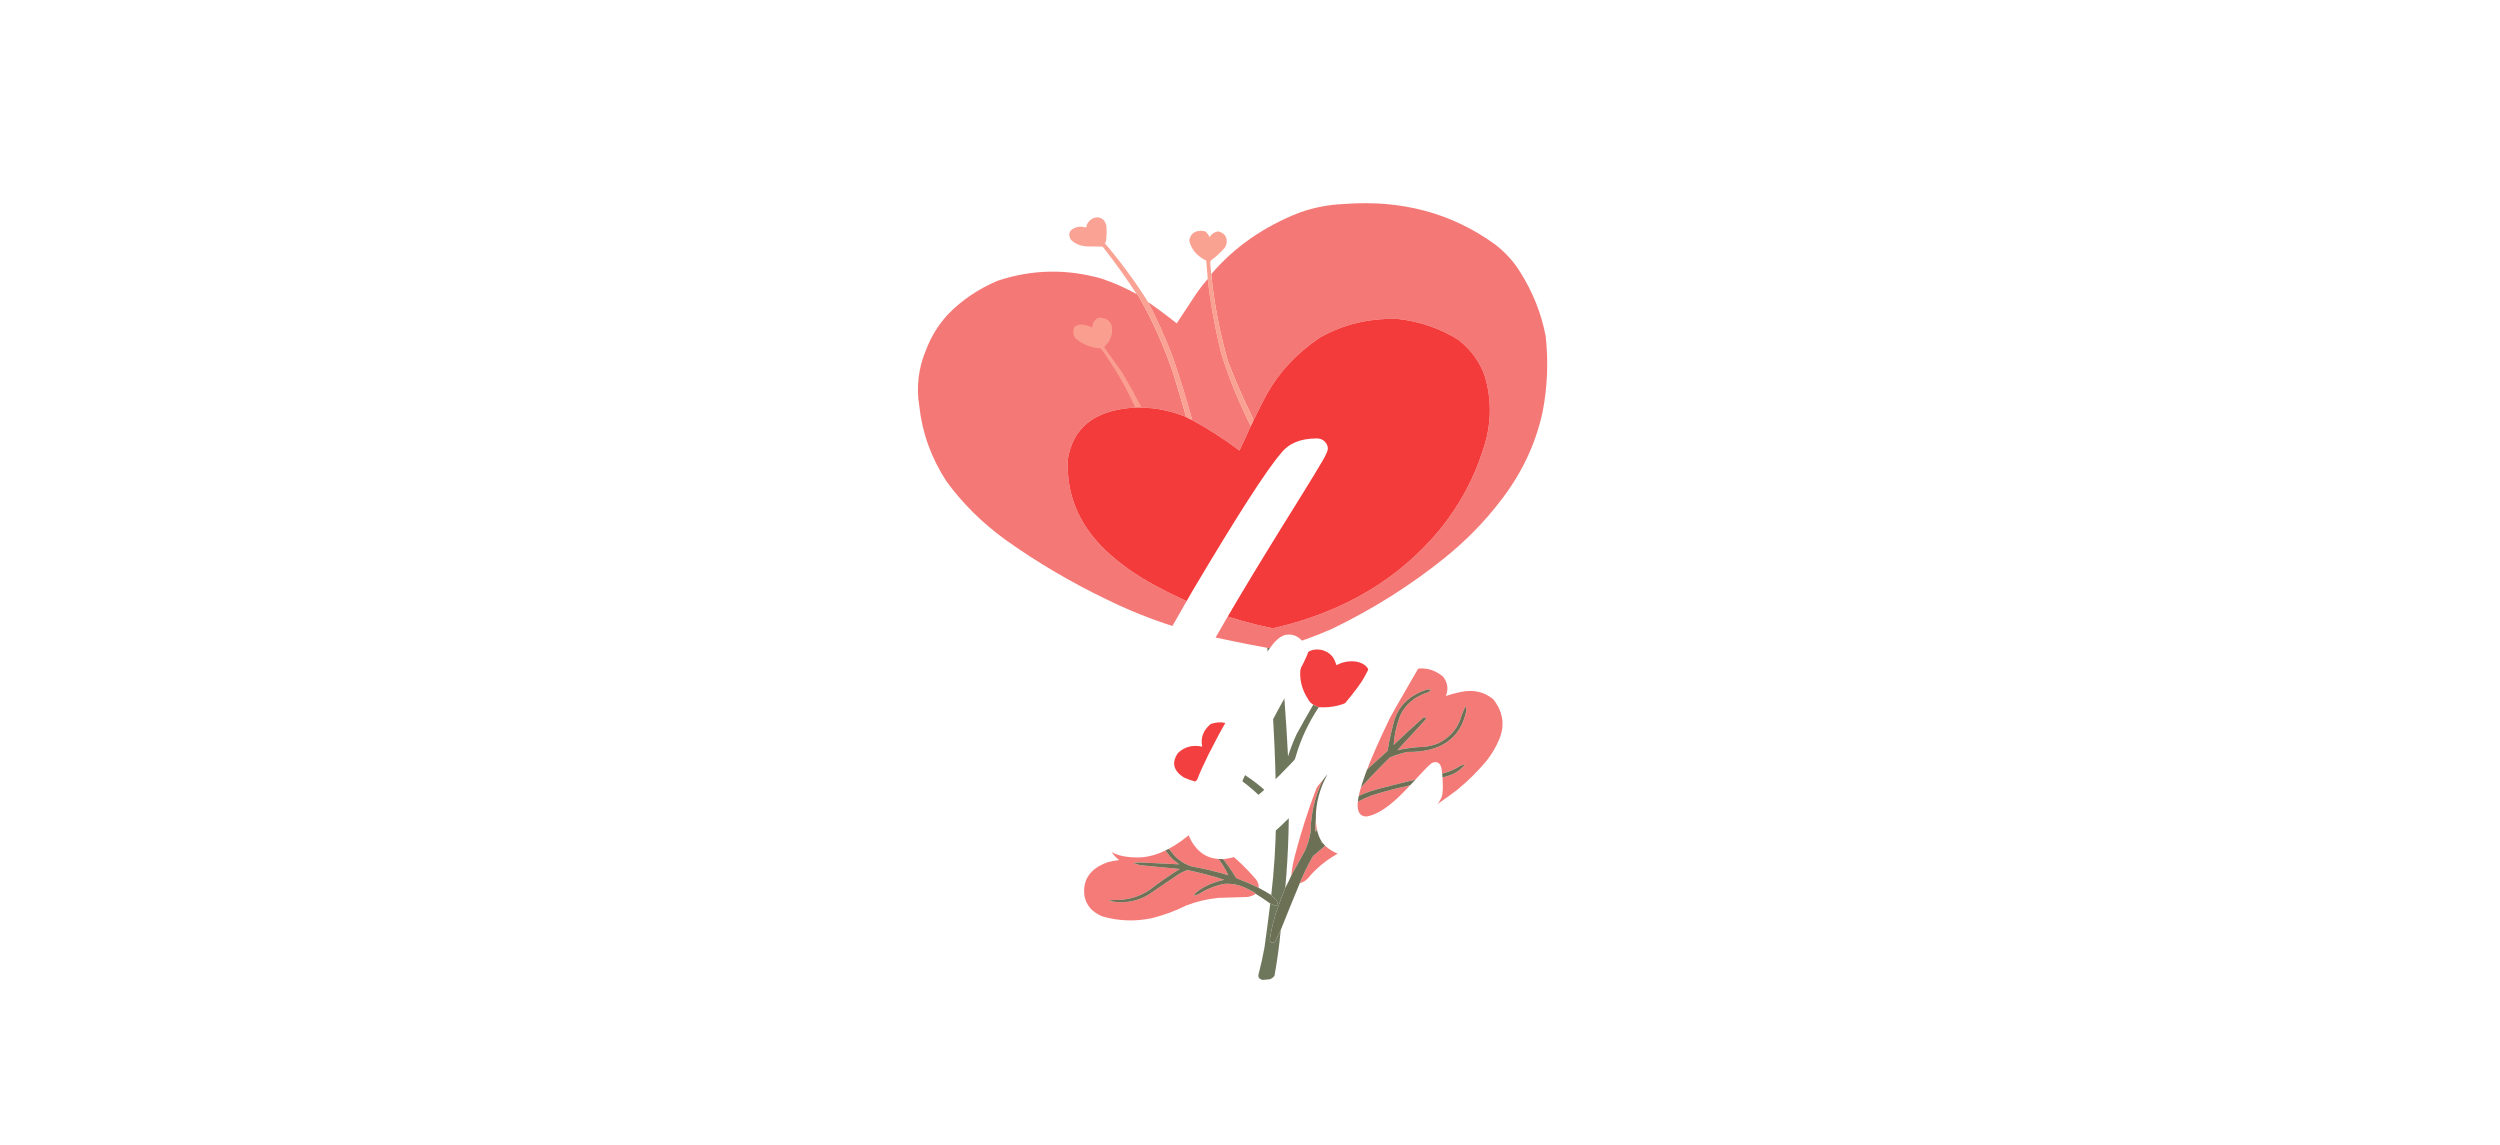 <svg width="286" height="131" viewBox="0 0 286 131" fill="none" xmlns="http://www.w3.org/2000/svg">
<path opacity="0.996" fill-rule="evenodd" clip-rule="evenodd" d="M146.405 74.112C146.215 74.16 146.025 74.209 145.833 74.258C145.548 74.201 145.262 74.153 144.975 74.112C142.402 73.645 139.845 73.119 137.305 72.535C133.578 71.57 130.029 70.26 126.659 68.605C122.537 66.624 118.664 64.343 115.04 61.764C112.358 59.815 110.097 57.575 108.258 55.044C106.525 52.367 105.495 49.505 105.167 46.456C104.802 44.232 105.069 42.065 105.969 39.955C106.52 38.502 107.341 37.175 108.43 35.977C110.011 34.349 111.909 33.063 114.125 32.119C118.057 30.813 122.026 30.732 126.03 31.877C127.442 32.354 128.778 32.944 130.036 33.648C130.115 33.7 130.182 33.764 130.236 33.842C131.912 36.779 133.266 39.819 134.3 42.963C134.786 44.545 135.253 46.13 135.702 47.718C133.666 46.851 131.51 46.503 129.235 46.675C125.087 47.069 122.731 49.018 122.166 52.521C121.959 56.524 123.409 60.017 126.516 63.001C128.173 64.536 130.033 65.854 132.097 66.956C136.264 69.247 140.766 70.888 145.604 71.88C153.657 70.056 160.058 66.256 164.807 60.478C167.03 57.695 168.652 54.67 169.672 51.405C170.608 48.673 170.684 45.923 169.901 43.157C169.359 41.501 168.357 40.086 166.896 38.912C164.822 37.597 162.495 36.788 159.913 36.486C156.658 36.383 153.681 37.095 150.984 38.621C148.353 40.398 146.321 42.573 144.889 45.147C144.364 46.148 143.859 47.151 143.372 48.155C143.377 48.02 143.348 47.891 143.286 47.767C142.25 45.665 141.315 43.53 140.482 41.362C139.539 38.072 138.9 34.741 138.564 31.367C141.207 28.262 144.584 25.909 148.695 24.308C150.323 23.731 152.021 23.407 153.789 23.337C160.317 22.832 166.06 24.368 171.017 27.947C172.175 28.837 173.12 29.864 173.85 31.028C175.333 33.36 176.325 35.834 176.826 38.451C177.146 41.341 177.032 44.219 176.483 47.087C175.68 50.828 174.039 54.272 171.56 57.422C169.774 59.747 167.684 61.873 165.293 63.802C161.369 66.968 157.057 69.685 152.358 71.953C150.433 72.793 148.448 73.513 146.405 74.112Z" fill="#F47976"/>
<path opacity="0.952" fill-rule="evenodd" clip-rule="evenodd" d="M131.353 34.569C132.369 36.536 133.275 38.542 134.071 40.586C134.937 43.071 135.71 45.561 136.389 48.058C136.139 47.968 135.911 47.855 135.702 47.718C135.253 46.13 134.786 44.545 134.3 42.963C133.266 39.819 131.912 36.779 130.236 33.842C130.182 33.764 130.115 33.7 130.036 33.648C128.826 31.791 127.529 29.979 126.144 28.213C125.537 28.212 124.926 28.204 124.313 28.189C123.592 28.139 122.991 27.888 122.51 27.437C122.104 26.697 122.362 26.203 123.282 25.957C123.615 25.911 123.94 25.936 124.255 26.03C124.328 25.541 124.614 25.177 125.114 24.939C125.581 24.79 125.972 24.879 126.287 25.205C126.439 25.415 126.535 25.641 126.573 25.885C126.621 26.469 126.602 27.051 126.516 27.631C126.49 27.701 126.442 27.757 126.373 27.801C128.213 29.957 129.872 32.213 131.353 34.569Z" fill="#FA9F8F"/>
<path opacity="0.966" fill-rule="evenodd" clip-rule="evenodd" d="M138.564 31.367C138.9 34.741 139.539 38.072 140.482 41.362C141.315 43.53 142.25 45.665 143.286 47.767C143.348 47.891 143.377 48.02 143.372 48.155C143.298 48.36 143.202 48.554 143.086 48.737C141.739 46.081 140.623 43.347 139.738 40.537C139.019 37.677 138.495 34.798 138.164 31.901C138.098 31.207 138.041 30.512 137.992 29.815C136.93 29.295 136.281 28.527 136.046 27.51C136.212 26.641 136.803 26.285 137.82 26.443C138.095 26.625 138.276 26.859 138.364 27.146C138.573 26.783 138.907 26.556 139.366 26.467C140.024 26.642 140.348 27.031 140.339 27.631C140.336 27.871 140.27 28.098 140.138 28.311C139.663 28.867 139.12 29.368 138.507 29.815C138.488 29.879 138.469 29.944 138.45 30.009C138.492 30.462 138.53 30.914 138.564 31.367Z" fill="#FA9F8F"/>
<path opacity="0.996" fill-rule="evenodd" clip-rule="evenodd" d="M138.164 31.901C138.495 34.798 139.019 37.677 139.738 40.537C140.623 43.347 141.739 46.081 143.086 48.737C142.673 49.679 142.244 50.617 141.798 51.551C140.098 50.263 138.295 49.098 136.389 48.058C135.71 45.561 134.937 43.071 134.071 40.586C133.275 38.542 132.369 36.536 131.353 34.569C132.472 35.34 133.559 36.148 134.615 36.995C135.349 35.88 136.084 34.764 136.819 33.648C137.237 33.044 137.685 32.462 138.164 31.901Z" fill="#F57A77"/>
<path fill-rule="evenodd" clip-rule="evenodd" d="M125.629 36.365C126.359 36.306 126.865 36.565 127.146 37.141C127.333 37.88 127.2 38.575 126.745 39.227C126.579 39.384 126.436 39.554 126.316 39.737C127 40.678 127.677 41.624 128.348 42.575C129.129 43.884 129.864 45.21 130.551 46.553C130.325 46.602 130.097 46.618 129.864 46.602C128.801 44.249 127.494 42.002 125.944 39.858C124.799 39.785 123.826 39.397 123.025 38.694C122.744 38.286 122.706 37.866 122.91 37.432C123.215 37.157 123.587 37.068 124.026 37.165C124.358 37.218 124.663 37.324 124.942 37.481C124.949 36.999 125.178 36.627 125.629 36.365Z" fill="#FA9F8F"/>
<path fill-rule="evenodd" clip-rule="evenodd" d="M135.702 47.718C135.911 47.855 136.139 47.968 136.389 48.058C138.295 49.098 140.098 50.263 141.798 51.551C142.244 50.617 142.673 49.679 143.086 48.737C143.202 48.554 143.298 48.36 143.372 48.155C143.859 47.151 144.364 46.148 144.889 45.147C146.321 42.573 148.353 40.398 150.984 38.621C153.681 37.095 156.657 36.383 159.913 36.486C162.495 36.788 164.822 37.597 166.896 38.912C168.357 40.086 169.359 41.501 169.901 43.157C170.684 45.923 170.608 48.673 169.672 51.405C168.652 54.67 167.03 57.695 164.807 60.478C160.058 66.256 153.657 70.056 145.604 71.88C140.766 70.888 136.264 69.247 132.097 66.956C130.033 65.854 128.173 64.536 126.516 63.001C123.409 60.017 121.959 56.524 122.166 52.521C122.731 49.018 125.087 47.069 129.235 46.675C131.51 46.503 133.666 46.851 135.702 47.718Z" fill="#F33B3B"/>
<path opacity="0.952" fill-rule="evenodd" clip-rule="evenodd" d="M144.975 74.112C145.262 74.153 145.548 74.201 145.833 74.258C146.025 74.209 146.215 74.16 146.405 74.112C146.83 78.246 147.145 82.386 147.35 86.533C147.617 85.675 147.941 84.835 148.323 84.01C148.948 82.869 149.587 81.737 150.24 80.614C150.451 80.713 150.662 80.809 150.87 80.905C149.706 82.643 148.838 84.487 148.266 86.436C147.97 87.406 147.674 88.376 147.378 89.347C147.523 93.427 147.409 97.502 147.035 101.574C146.635 102.567 146.263 103.57 145.919 104.582C145.629 105.549 145.409 106.528 145.261 107.517C145.339 107.879 145.54 107.952 145.862 107.735C146.077 107.276 146.296 106.823 146.52 106.377C146.355 108.13 146.116 109.877 145.805 111.617C145.677 111.806 145.496 111.943 145.261 112.029C144.992 112.043 144.725 112.067 144.459 112.102C144.068 112.021 143.906 111.811 143.973 111.471C144.246 110.443 144.475 109.408 144.66 108.366C144.894 106.701 145.113 105.035 145.318 103.369C145.508 103.449 145.699 103.53 145.89 103.611C146.085 103.573 146.161 103.468 146.119 103.296C146.12 103.184 146.091 103.079 146.033 102.981C145.799 102.806 145.598 102.612 145.432 102.398C145.761 99.575 145.942 96.745 145.976 93.908C145.446 92.619 144.626 91.487 143.515 90.511C142.977 90.031 142.414 89.578 141.827 89.153C141.977 88.961 142.149 88.783 142.342 88.619C143.734 89.501 144.946 90.535 145.976 91.724C145.915 85.842 145.581 79.972 144.975 74.112Z" fill="#676F54"/>
<path opacity="0.98" fill-rule="evenodd" clip-rule="evenodd" d="M150.87 80.905C150.662 80.809 150.452 80.713 150.24 80.614C150.009 80.474 149.827 80.296 149.697 80.08C148.692 78.549 148.482 76.948 149.067 75.276C149.45 74.512 150.127 74.197 151.099 74.33C151.855 74.502 152.38 74.898 152.673 75.519C152.75 75.714 152.826 75.908 152.902 76.101C153.589 75.715 154.342 75.578 155.163 75.689C156.174 75.891 156.689 76.433 156.708 77.314C156.556 78.454 155.926 79.351 154.819 80.007C153.622 80.693 152.306 80.993 150.87 80.905Z" fill="#F23B3B"/>
<path opacity="0.99" fill-rule="evenodd" clip-rule="evenodd" d="M148.695 101.04C149.12 99.979 149.626 98.943 150.212 97.935C150.739 97.487 151.264 97.042 151.786 96.6C152.357 96.214 152.987 95.907 153.674 95.678C154.814 95.441 155.94 95.166 157.051 94.854C158.331 94.454 159.552 93.953 160.714 93.35C161.013 93.121 161.28 92.87 161.516 92.598C161.497 92.582 161.477 92.565 161.458 92.549C160.872 92.766 160.318 93.032 159.799 93.35C159.329 93.557 158.852 93.751 158.368 93.932C157.165 94.288 155.943 94.595 154.705 94.854C153.392 95.195 152.2 95.721 151.127 96.431C151.762 95.154 152.553 93.949 153.503 92.816C154.561 92.065 155.725 91.451 156.994 90.972C157.845 90.71 158.703 90.468 159.57 90.245C161.527 89.805 163.473 89.337 165.408 88.837C166.321 88.596 167.046 88.144 167.583 87.479C167.429 87.49 167.276 87.522 167.125 87.576C166.492 87.998 165.787 88.305 165.007 88.498C162.49 89.043 159.99 89.642 157.509 90.293C156.439 90.595 155.437 91.007 154.504 91.53C154.507 91.444 154.545 91.363 154.619 91.288C156.013 89.701 157.473 88.157 158.997 86.654C159.64 86.386 160.307 86.176 161.001 86.023C164.83 86.069 167.081 84.492 167.754 81.293C167.715 81.116 167.687 80.939 167.668 80.759C167.414 81.276 167.204 81.809 167.039 82.36C166.611 83.499 165.8 84.38 164.606 85.004C164.082 85.228 163.529 85.374 162.947 85.441C161.89 85.463 160.86 85.592 159.856 85.829C160.934 84.657 162.012 83.484 163.09 82.312C163.118 82.233 163.127 82.152 163.118 82.069C163.021 82.061 162.925 82.07 162.832 82.093C161.676 83.122 160.541 84.165 159.427 85.223C159.508 84.082 159.756 82.966 160.171 81.875C160.775 80.57 161.853 79.672 163.404 79.182C163.519 79.085 163.633 78.988 163.748 78.891C163.576 78.859 163.404 78.859 163.233 78.891C161.323 79.507 160.092 80.647 159.541 82.312C159.2 83.498 158.934 84.694 158.74 85.902C157.557 86.969 156.374 88.037 155.191 89.104C154.749 89.559 154.33 90.029 153.932 90.511C154.156 89.53 154.366 88.544 154.562 87.552C154.677 86.528 154.829 85.51 155.019 84.495C155.286 83.428 155.744 82.426 156.393 81.487C156.434 81.32 156.472 81.159 156.508 81.002C155.934 81.489 155.495 82.055 155.191 82.7C154.579 84.193 154.217 85.729 154.104 87.309C153.826 88.789 153.425 90.245 152.902 91.676C152.025 92.736 151.252 93.852 150.584 95.023C150.527 94.644 150.508 94.256 150.526 93.859C150.704 91.915 151.267 90.055 152.215 88.279C152.256 88.101 152.275 87.923 152.272 87.746C152.171 87.868 152.057 87.981 151.929 88.085C150.621 90.335 149.954 92.712 149.925 95.218C149.796 95.93 149.587 96.626 149.296 97.304C148.768 98.264 148.243 99.218 147.722 100.166C147.797 99.382 147.94 98.605 148.151 97.838C149.057 94.36 150.221 90.948 151.643 87.6C152.773 85.069 154.204 82.676 155.935 80.419C157.271 78.705 159.055 77.452 161.287 76.659C162.74 76.242 164.009 76.492 165.093 77.411C165.614 78.102 165.719 78.838 165.408 79.619C165.997 79.42 166.607 79.258 167.239 79.134C168.618 78.878 169.811 79.161 170.816 79.983C171.959 81.415 172.188 82.951 171.503 84.592C171.147 85.455 170.67 86.263 170.072 87.018C169.085 88.212 167.969 89.319 166.724 90.341C164.101 92.355 161.239 94.085 158.139 95.533C156.87 96.053 155.592 96.554 154.304 97.037C152.414 97.847 150.859 98.987 149.639 100.458C149.393 100.74 149.078 100.934 148.695 101.04Z" fill="#F47976"/>
<path opacity="0.995" fill-rule="evenodd" clip-rule="evenodd" d="M148.695 101.04C147.958 102.819 147.232 104.597 146.52 106.377C146.296 106.823 146.077 107.276 145.862 107.735C145.539 107.952 145.339 107.879 145.261 107.517C145.409 106.528 145.629 105.549 145.919 104.582C146.263 103.57 146.635 102.567 147.035 101.574C147.285 101.116 147.514 100.647 147.722 100.166C148.243 99.218 148.768 98.264 149.296 97.304C149.587 96.626 149.796 95.93 149.925 95.218C149.953 92.712 150.621 90.335 151.929 88.085C152.057 87.981 152.171 87.868 152.272 87.746C152.275 87.923 152.256 88.101 152.215 88.279C151.266 90.055 150.704 91.915 150.526 93.859C150.46 94.287 150.451 94.724 150.498 95.169C150.527 95.119 150.556 95.071 150.584 95.023C151.252 93.852 152.025 92.736 152.902 91.676C153.425 90.244 153.825 88.789 154.104 87.309C154.217 85.729 154.579 84.193 155.191 82.7C155.495 82.055 155.934 81.489 156.508 81.002C156.472 81.159 156.434 81.32 156.393 81.487C155.744 82.426 155.286 83.428 155.019 84.495C154.829 85.51 154.677 86.528 154.561 87.552C154.366 88.544 154.156 89.53 153.932 90.511C154.33 90.028 154.749 89.559 155.191 89.104C156.374 88.037 157.557 86.969 158.74 85.902C158.934 84.694 159.2 83.498 159.541 82.312C160.092 80.647 161.323 79.507 163.233 78.891C163.404 78.859 163.576 78.859 163.748 78.891C163.633 78.988 163.519 79.085 163.404 79.182C161.853 79.672 160.775 80.57 160.171 81.875C159.756 82.966 159.508 84.082 159.427 85.223C160.541 84.165 161.676 83.122 162.832 82.093C162.925 82.07 163.021 82.061 163.118 82.069C163.127 82.152 163.118 82.233 163.09 82.312C162.012 83.484 160.934 84.657 159.856 85.829C160.86 85.592 161.89 85.463 162.946 85.441C163.529 85.374 164.082 85.228 164.606 85.004C165.8 84.38 166.611 83.499 167.039 82.36C167.204 81.809 167.414 81.276 167.668 80.759C167.687 80.939 167.715 81.116 167.754 81.293C167.081 84.492 164.83 86.069 161 86.023C160.307 86.176 159.64 86.386 158.997 86.654C157.472 88.157 156.013 89.701 154.619 91.288C154.545 91.363 154.507 91.444 154.504 91.53C155.437 91.007 156.439 90.595 157.509 90.293C159.99 89.642 162.49 89.043 165.007 88.498C165.787 88.305 166.492 87.998 167.125 87.576C167.276 87.522 167.429 87.49 167.583 87.479C167.046 88.144 166.321 88.596 165.408 88.837C163.472 89.337 161.526 89.805 159.57 90.244C158.703 90.468 157.845 90.71 156.994 90.972C155.725 91.451 154.561 92.065 153.503 92.816C152.553 93.949 151.762 95.154 151.127 96.431C152.2 95.721 153.392 95.195 154.705 94.854C155.943 94.595 157.165 94.288 158.368 93.932C158.852 93.751 159.329 93.557 159.799 93.35C160.318 93.032 160.872 92.766 161.458 92.549C161.477 92.565 161.497 92.582 161.516 92.598C161.28 92.87 161.013 93.121 160.714 93.35C159.552 93.953 158.33 94.454 157.051 94.854C155.94 95.166 154.814 95.441 153.674 95.678C152.987 95.907 152.357 96.214 151.786 96.6C151.264 97.042 150.739 97.487 150.212 97.935C149.626 98.943 149.12 99.979 148.695 101.04Z" fill="#6C7156"/>
<path opacity="0.98" fill-rule="evenodd" clip-rule="evenodd" d="M142.342 88.619C142.149 88.783 141.977 88.961 141.827 89.153C140.982 89.54 140.076 89.702 139.108 89.638C137.793 89.7 136.563 89.465 135.416 88.934C134.227 88.161 134.008 87.231 134.758 86.145C135.51 85.425 136.435 85.183 137.534 85.417C137.325 84.405 137.649 83.54 138.507 82.821C139.695 82.423 140.677 82.658 141.455 83.525C142.333 84.918 142.714 86.406 142.599 87.988C142.541 88.209 142.456 88.419 142.342 88.619Z" fill="#F23B3B"/>
<path opacity="0.988" fill-rule="evenodd" clip-rule="evenodd" d="M144.002 101.574C143.17 101.164 142.311 100.792 141.426 100.458C140.878 99.544 140.258 98.671 139.566 97.838C139.152 97.339 138.627 96.975 137.992 96.746C138.504 97.299 139.01 97.858 139.509 98.42C139.905 98.962 140.239 99.528 140.51 100.118C139.15 99.704 137.758 99.373 136.332 99.123C135.544 98.858 134.886 98.446 134.357 97.886C133.748 97.12 133.09 96.384 132.383 95.678C131.805 95.219 131.127 94.92 130.351 94.781C130.322 94.789 130.294 94.797 130.265 94.805C130.655 95.108 131.094 95.35 131.581 95.533C131.863 95.73 132.14 95.932 132.411 96.139C132.922 96.762 133.418 97.393 133.9 98.032C134.195 98.347 134.529 98.63 134.901 98.881C133.425 98.799 131.946 98.726 130.465 98.662C130.186 98.663 129.909 98.687 129.635 98.735C129.899 98.826 130.166 98.906 130.437 98.978C131.943 99.126 133.45 99.272 134.958 99.414C133.745 100.168 132.581 100.977 131.467 101.84C130.226 102.656 128.814 103.029 127.232 102.956C127.101 102.996 126.967 103.029 126.831 103.053C128.457 103.408 129.964 103.182 131.353 102.374C132.497 101.598 133.642 100.821 134.787 100.045C135.111 99.836 135.464 99.666 135.846 99.536C137.276 99.835 138.678 100.207 140.052 100.652C138.864 100.892 137.815 101.353 136.904 102.034C136.745 102.188 136.63 102.341 136.561 102.495C136.726 102.425 136.898 102.368 137.076 102.326C137.962 101.74 138.954 101.336 140.052 101.113C140.765 101.069 141.452 101.166 142.113 101.404C142.523 101.586 142.923 101.78 143.315 101.986C143.46 102.053 143.575 102.142 143.658 102.253C143.375 102.444 143.05 102.565 142.685 102.617C141.579 102.649 140.472 102.681 139.366 102.714C138.091 102.847 136.87 103.138 135.702 103.587C134.458 104.213 133.142 104.699 131.753 105.043C129.86 105.437 127.991 105.372 126.144 104.849C124.946 104.366 124.249 103.565 124.055 102.447C123.839 100.624 124.727 99.354 126.716 98.638C127.146 98.521 127.585 98.44 128.033 98.395C126.674 97.318 126.493 96.113 127.489 94.781C128.223 94.11 129.129 93.714 130.208 93.592C131.569 93.44 132.885 93.585 134.157 94.029C136.037 94.647 137.754 95.488 139.308 96.552C140.951 97.766 142.411 99.117 143.687 100.603C143.917 100.898 144.022 101.221 144.002 101.574Z" fill="#F47976"/>
<path fill-rule="evenodd" clip-rule="evenodd" d="M150.526 93.859C150.508 94.256 150.527 94.644 150.584 95.023C150.556 95.071 150.527 95.119 150.498 95.169C150.451 94.724 150.46 94.287 150.526 93.859Z" fill="#C1776A"/>
<path opacity="0.991" fill-rule="evenodd" clip-rule="evenodd" d="M144.002 101.574C144.494 101.83 144.971 102.104 145.432 102.398C145.598 102.612 145.799 102.806 146.033 102.981C146.091 103.079 146.12 103.184 146.119 103.296C146.161 103.468 146.085 103.573 145.89 103.611C145.699 103.53 145.508 103.449 145.318 103.369C144.781 102.978 144.228 102.606 143.658 102.253C143.575 102.142 143.46 102.053 143.315 101.986C142.923 101.78 142.523 101.586 142.113 101.404C141.451 101.166 140.765 101.069 140.052 101.113C138.954 101.336 137.962 101.74 137.076 102.326C136.898 102.368 136.726 102.425 136.561 102.495C136.63 102.341 136.745 102.188 136.904 102.034C137.815 101.353 138.864 100.892 140.052 100.652C138.678 100.207 137.276 99.835 135.846 99.536C135.464 99.666 135.111 99.836 134.787 100.045C133.642 100.822 132.497 101.598 131.353 102.374C129.964 103.182 128.457 103.409 126.831 103.053C126.967 103.029 127.101 102.996 127.232 102.956C128.814 103.029 130.226 102.656 131.467 101.84C132.581 100.977 133.745 100.168 134.958 99.415C133.45 99.272 131.943 99.126 130.437 98.978C130.166 98.906 129.899 98.826 129.635 98.735C129.909 98.687 130.186 98.663 130.465 98.662C131.946 98.726 133.425 98.799 134.901 98.881C134.529 98.63 134.195 98.347 133.9 98.032C133.418 97.393 132.922 96.762 132.411 96.139C132.14 95.932 131.863 95.73 131.581 95.533C131.094 95.351 130.655 95.108 130.265 94.805C130.294 94.797 130.322 94.789 130.351 94.781C131.127 94.92 131.805 95.219 132.383 95.678C133.09 96.384 133.748 97.12 134.357 97.886C134.886 98.446 135.544 98.858 136.332 99.123C137.758 99.373 139.15 99.704 140.51 100.118C140.239 99.528 139.905 98.962 139.509 98.42C139.01 97.858 138.504 97.299 137.992 96.746C138.627 96.975 139.152 97.339 139.566 97.838C140.258 98.671 140.878 99.544 141.426 100.458C142.311 100.792 143.17 101.164 144.002 101.574Z" fill="#6D7156"/>
<g filter="url(#filter0_d_601_2215)">
<path d="M73.781 54.156C73.781 55.219 73.104 56.5 71.75 58C70.396 59.5 68.719 60.927 66.719 62.281C64.74 63.635 62.771 64.708 60.812 65.5C61.25 65.354 61.698 65.281 62.156 65.281C63.698 65.281 64.719 65.562 65.219 66.125C65.344 66.25 65.406 66.396 65.406 66.562C65.406 66.729 65.125 67.135 64.562 67.781C58.708 74.552 53.333 81.271 48.438 87.938C50.438 86.375 52.208 84.885 53.75 83.469C54.604 82.698 55.646 82.312 56.875 82.312C57.771 82.312 58.323 82.427 58.531 82.656C58.74 82.885 58.844 83.083 58.844 83.25C58.844 83.396 58.708 83.573 58.438 83.781C54.958 86.823 49.281 91.26 41.406 97.094C40.052 98.615 36.635 102.24 31.156 107.969C30.177 108.969 29.094 109.469 27.906 109.469C25.594 109.469 24.438 108.823 24.438 107.531C24.438 106.969 24.885 106.073 25.781 104.844C27.073 102.948 30.229 100.083 35.25 96.25C36.354 95.021 38.26 92.938 40.969 90C46.094 84.417 49.188 80.833 50.25 79.25C47.417 81.938 45.271 83.833 43.812 84.938C42.354 86.042 41 87 39.75 87.812C38.521 88.625 37.385 89.281 36.344 89.781C31.302 92.198 27.708 92.208 25.562 89.812C24.479 88.625 23.938 86.885 23.938 84.594C23.938 82.281 24.573 79.74 25.844 76.969C27.115 74.198 28.812 71.469 30.938 68.781C33.062 66.073 35.583 63.438 38.5 60.875C41.417 58.312 44.448 56.062 47.594 54.125C50.74 52.188 54.052 50.635 57.531 49.469C61.01 48.281 64.292 47.688 67.375 47.688C68.438 47.688 69.438 47.865 70.375 48.219C71.312 48.573 71.979 48.948 72.375 49.344C73.312 50.281 73.781 51.885 73.781 54.156ZM55.719 60.688L55.562 61.312C55.562 61.667 55.802 61.844 56.281 61.844C57.552 61.844 59.292 61.229 61.5 60C63.708 58.771 65.49 57.51 66.844 56.219C68.198 54.927 68.875 53.854 68.875 53C68.875 52.271 68.229 51.906 66.938 51.906C64.646 51.906 62.062 52.469 59.188 53.594C56.333 54.719 53.542 56.177 50.812 57.969C48.083 59.76 45.396 61.823 42.75 64.156C40.104 66.469 37.792 68.792 35.812 71.125C33.854 73.438 32.271 75.708 31.062 77.938C29.854 80.167 29.25 82.073 29.25 83.656C29.25 84.281 29.427 84.833 29.781 85.312C30.156 85.792 30.698 86.031 31.406 86.031C33.594 86.031 37.115 84.354 41.969 81C46.844 77.646 52.438 73.073 58.75 67.281C58.833 67.198 58.979 67.042 59.188 66.812C59.646 66.25 60.115 65.844 60.594 65.594C58.885 66.281 57.49 66.625 56.406 66.625C55.323 66.625 54.427 66.385 53.719 65.906C53.01 65.427 52.656 64.781 52.656 63.969C52.656 63.135 53.021 62.354 53.75 61.625C54.479 60.896 54.99 60.531 55.281 60.531C55.573 60.531 55.719 60.583 55.719 60.688ZM73.156 75.969C78.073 70.385 82.26 67.594 85.719 67.594C86.573 67.594 87.271 67.854 87.812 68.375C88.375 68.875 88.656 69.531 88.656 70.344C88.656 71.156 88.073 72.521 86.906 74.438C85.76 76.333 84.698 77.938 83.719 79.25C83.198 79.917 82.604 80.25 81.938 80.25C81.292 80.25 80.781 80.01 80.406 79.531C80.052 79.052 79.875 78.49 79.875 77.844C79.875 76.406 80.646 74.781 82.188 72.969L82.125 72.906C81.438 72.969 79.729 74.323 77 76.969C74.292 79.615 71.979 81.99 70.062 84.094C68.167 86.177 66.104 88.719 63.875 91.719C63.229 92.615 62.677 93.062 62.219 93.062C61.781 93.062 61.198 92.927 60.469 92.656C59.719 92.365 59.271 92.156 59.125 92.031C58.958 91.906 58.875 91.698 58.875 91.406C58.875 91.115 58.958 90.781 59.125 90.406C59.292 90.01 59.604 89.458 60.062 88.75C60.5 88.042 61.167 86.896 62.062 85.312C62.979 83.729 64.396 81.333 66.312 78.125C68.229 74.917 69.375 72.979 69.75 72.312C70.542 70.938 71.188 69.938 71.688 69.312C72.625 68.125 74.208 67.531 76.438 67.531C76.938 67.531 77.188 67.844 77.188 68.469C77.188 69.448 76.281 71.292 74.469 74L73.156 75.969ZM109.156 69.25C110.74 69.25 111.531 69.792 111.531 70.875C111.531 71.458 111.396 71.885 111.125 72.156C110.854 72.427 110.271 73.333 109.375 74.875C108.5 76.396 107.521 78.354 106.438 80.75C105.375 83.125 104.688 85.156 104.375 86.844C104.312 87.052 104.281 87.344 104.281 87.719C104.281 88.865 104.594 89.438 105.219 89.438C105.844 89.438 106.583 89.146 107.438 88.562C108.292 87.958 109.052 87.323 109.719 86.656C110.385 85.969 111.031 85.271 111.656 84.562C112.302 83.854 112.688 83.448 112.812 83.344C112.938 83.24 113.125 83.188 113.375 83.188C113.771 83.188 114.01 83.49 114.094 84.094C114.177 84.698 114.219 85.323 114.219 85.969C114.219 86.615 114.156 87.062 114.031 87.312C113.427 88.5 112.094 89.927 110.031 91.594C107.99 93.26 106.125 94.094 104.438 94.094C102.771 94.094 101.542 93.583 100.75 92.562C99.958 91.542 99.562 90.417 99.562 89.188C99.562 87.938 99.771 86.844 100.188 85.906C98.458 88.156 96.469 90.062 94.219 91.625C91.99 93.188 90.167 93.969 88.75 93.969C87.333 93.969 86.177 93.542 85.281 92.688C84.135 91.625 83.562 90.156 83.562 88.281C83.562 86.385 83.979 84.49 84.812 82.594C85.667 80.677 86.781 78.938 88.156 77.375C89.531 75.792 91.042 74.354 92.688 73.062C96.146 70.354 99.333 69 102.25 69C103.375 69 104.292 69.188 105 69.562C105.708 69.938 106.156 70.406 106.344 70.969C106.844 70.219 107.26 69.75 107.594 69.562C107.948 69.354 108.469 69.25 109.156 69.25ZM105 72.719C101.438 72.719 97.75 74.698 93.938 78.656C92.583 80.073 91.333 81.771 90.188 83.75C89.062 85.729 88.5 87.083 88.5 87.812C88.5 88.542 88.708 88.906 89.125 88.906C89.708 88.906 91.333 87.76 94 85.469C96.667 83.156 98.438 81.458 99.312 80.375C100.271 79.167 102.167 76.615 105 72.719ZM150.625 46.156C151.021 46.156 151.333 46.281 151.562 46.531C151.792 46.781 151.906 47.042 151.906 47.312C151.906 47.562 151.698 48.042 151.281 48.75C150.885 49.438 149.958 50.958 148.5 53.312C147.042 55.646 145.906 57.479 145.094 58.812C140.365 66.5 136.656 73 133.969 78.312C131.281 83.625 129.938 86.833 129.938 87.938V88.188C129.938 89.042 130.25 89.469 130.875 89.469C131.5 89.469 132.25 89.177 133.125 88.594C134.021 88.01 134.802 87.385 135.469 86.719C136.135 86.052 136.802 85.365 137.469 84.656C138.156 83.927 138.573 83.5 138.719 83.375C138.865 83.25 139.052 83.188 139.281 83.188C139.635 83.188 139.865 83.417 139.969 83.875C140.073 84.312 140.125 84.938 140.125 85.75C140.125 86.542 140.062 87.062 139.938 87.312C139.333 88.479 138 89.906 135.938 91.594C133.896 93.26 131.958 94.094 130.125 94.094C127 94.094 125.438 92.771 125.438 90.125C125.438 88.479 126.062 86.323 127.312 83.656C125.625 85.844 123.906 87.708 122.156 89.25C118.906 92.083 116.083 93.5 113.688 93.5C112.354 93.5 111.365 93.031 110.719 92.094C110.094 91.156 109.781 89.812 109.781 88.062C109.781 86.292 110.469 84.177 111.844 81.719C113.219 79.26 114.927 77.052 116.969 75.094C119.031 73.115 121.312 71.469 123.812 70.156C126.312 68.823 128.615 68.156 130.719 68.156C131.385 68.156 132.167 68.562 133.062 69.375C133.667 68.417 134.781 66.5 136.406 63.625C141.51 55.021 144.885 49.771 146.531 47.875C147.406 46.729 148.771 46.156 150.625 46.156ZM131.156 72.312C128.156 72.979 125.365 74.375 122.781 76.5C120.198 78.625 118.26 80.854 116.969 83.188C115.677 85.5 115.031 87 115.031 87.688C115.031 88.375 115.177 88.719 115.469 88.719C116.719 88.719 119.812 85.927 124.75 80.344C127.208 77.594 129.344 74.917 131.156 72.312ZM164.219 83.188C164.615 83.188 164.854 83.49 164.938 84.094C165.021 84.698 165.062 85.323 165.062 85.969C165.062 86.615 165 87.062 164.875 87.312C164.271 88.479 162.948 89.906 160.906 91.594C158.865 93.26 156.927 94.094 155.094 94.094C153.969 94.094 152.927 93.75 151.969 93.062C151.01 92.396 150.531 91.219 150.531 89.531C150.531 87.844 150.979 86.188 151.875 84.562C146.708 91.042 142.656 94.281 139.719 94.281C138.552 94.281 137.604 93.865 136.875 93.031C136.167 92.198 135.812 91.344 135.812 90.469C135.812 89.573 135.938 88.656 136.188 87.719C136.438 86.76 136.698 85.906 136.969 85.156C137.26 84.406 137.677 83.479 138.219 82.375C138.781 81.271 139.198 80.469 139.469 79.969C139.74 79.469 140.167 78.719 140.75 77.719C141.354 76.698 142.135 75.333 143.094 73.625C144.073 71.917 144.875 70.656 145.5 69.844C146.146 69.01 146.771 68.594 147.375 68.594C147.979 68.573 148.51 68.812 148.969 69.312C149.427 69.812 149.656 70.219 149.656 70.531C149.656 70.844 148.958 72.25 147.562 74.75C143.438 82.208 141.375 86.552 141.375 87.781C141.375 88.094 141.49 88.25 141.719 88.25C142.719 88.25 145.208 86.083 149.188 81.75C153.167 77.417 155.469 74.646 156.094 73.438C156.719 72.208 157.323 71.177 157.906 70.344C158.51 69.51 158.958 69 159.25 68.812C160.146 68.229 161.302 67.917 162.719 67.875C162.948 67.875 163.125 67.885 163.25 67.906C163.375 67.927 163.521 68.104 163.688 68.438C163.854 68.771 163.938 69.031 163.938 69.219C163.75 69.802 162.917 71.354 161.438 73.875C159.979 76.396 159.167 77.823 159 78.156C156.542 83.24 155.312 86.552 155.312 88.094C155.312 88.969 155.646 89.406 156.312 89.406C157.521 89.24 158.979 88.271 160.688 86.5C161.312 85.854 161.927 85.198 162.531 84.531C163.156 83.865 163.542 83.479 163.688 83.375C163.833 83.25 164.01 83.188 164.219 83.188ZM176.156 62.375L175.5 62.281H175.375C174.854 62.281 174.312 62.073 173.75 61.656C173.208 61.24 172.938 60.5 172.938 59.438C172.938 58.375 173.51 57.167 174.656 55.812C175.823 54.458 177.396 53.219 179.375 52.094C181.354 50.948 183.812 50.01 186.75 49.281C189.708 48.552 192.823 48.188 196.094 48.188C202.781 48.188 208 49.51 211.75 52.156C215.521 54.781 217.406 58.198 217.406 62.406C217.406 65.031 216.823 67.656 215.656 70.281C214.49 72.906 212.927 75.333 210.969 77.562C209.01 79.771 206.708 81.844 204.062 83.781C201.417 85.698 198.646 87.333 195.75 88.688C189.5 91.562 183.521 93 177.812 93C175 93 173.229 92.771 172.5 92.312C172.229 92.167 171.958 91.948 171.688 91.656C171.438 91.344 171.24 91.135 171.094 91.031C170.698 90.781 170.5 90.25 170.5 89.438C170.5 88.604 170.583 87.854 170.75 87.188C171.375 84.958 174.177 80.125 179.156 72.688C184.156 65.229 188.333 59.219 191.688 54.656C191.917 54.344 193.094 54.115 195.219 53.969C196.094 53.969 196.698 54.031 197.031 54.156C197.365 54.281 197.531 54.51 197.531 54.844C197.531 55.156 196.99 56.073 195.906 57.594C194.823 59.094 191.344 64.375 185.469 73.438C179.594 82.479 176.656 87.125 176.656 87.375C176.656 87.625 177.573 87.75 179.406 87.75C181.26 87.75 183.531 87.365 186.219 86.594C188.927 85.802 191.469 84.771 193.844 83.5C196.219 82.229 198.49 80.76 200.656 79.094C202.823 77.406 204.677 75.688 206.219 73.938C209.594 70.104 211.281 66.698 211.281 63.719C211.281 60.74 209.917 58.208 207.188 56.125C204.479 54.042 200.76 53 196.031 53C192.844 53 189.833 53.531 187 54.594C184.167 55.656 182.219 56.604 181.156 57.438C180.094 58.271 179.562 58.833 179.562 59.125C179.562 59.292 179.688 59.375 179.938 59.375L181.281 59.125C181.469 59.125 181.562 59.167 181.562 59.25C181.562 59.333 181.385 59.479 181.031 59.688C180.677 59.896 180.385 60.125 180.156 60.375C179.948 60.604 179.406 60.99 178.531 61.531C177.656 62.052 176.865 62.333 176.156 62.375ZM237.156 69.25C238.74 69.25 239.531 69.792 239.531 70.875C239.531 71.458 239.396 71.885 239.125 72.156C238.854 72.427 238.271 73.333 237.375 74.875C236.5 76.396 235.521 78.354 234.438 80.75C233.375 83.125 232.688 85.156 232.375 86.844C232.312 87.052 232.281 87.344 232.281 87.719C232.281 88.865 232.594 89.438 233.219 89.438C233.844 89.438 234.583 89.146 235.438 88.562C236.292 87.958 237.052 87.323 237.719 86.656C238.385 85.969 239.031 85.271 239.656 84.562C240.302 83.854 240.688 83.448 240.812 83.344C240.938 83.24 241.125 83.188 241.375 83.188C241.771 83.188 242.01 83.49 242.094 84.094C242.177 84.698 242.219 85.323 242.219 85.969C242.219 86.615 242.156 87.062 242.031 87.312C241.427 88.5 240.094 89.927 238.031 91.594C235.99 93.26 234.125 94.094 232.438 94.094C230.771 94.094 229.542 93.583 228.75 92.562C227.958 91.542 227.562 90.417 227.562 89.188C227.562 87.938 227.771 86.844 228.188 85.906C226.458 88.156 224.469 90.062 222.219 91.625C219.99 93.188 218.167 93.969 216.75 93.969C215.333 93.969 214.177 93.542 213.281 92.688C212.135 91.625 211.562 90.156 211.562 88.281C211.562 86.385 211.979 84.49 212.812 82.594C213.667 80.677 214.781 78.938 216.156 77.375C217.531 75.792 219.042 74.354 220.688 73.062C224.146 70.354 227.333 69 230.25 69C231.375 69 232.292 69.188 233 69.562C233.708 69.938 234.156 70.406 234.344 70.969C234.844 70.219 235.26 69.75 235.594 69.562C235.948 69.354 236.469 69.25 237.156 69.25ZM233 72.719C229.438 72.719 225.75 74.698 221.938 78.656C220.583 80.073 219.333 81.771 218.188 83.75C217.062 85.729 216.5 87.083 216.5 87.812C216.5 88.542 216.708 88.906 217.125 88.906C217.708 88.906 219.333 87.76 222 85.469C224.667 83.156 226.438 81.458 227.312 80.375C228.271 79.167 230.167 76.615 233 72.719ZM260.875 52.75L262.156 53.062C262.344 53.062 262.51 53.156 262.656 53.344C262.802 53.531 262.875 53.708 262.875 53.875C262.875 54.042 262.656 54.49 262.219 55.219C261.781 55.948 261.26 56.781 260.656 57.719C260.073 58.635 259.76 59.135 259.719 59.219C261.344 59.094 262.49 59.031 263.156 59.031C263.844 59.031 264.312 59.083 264.562 59.188C264.812 59.271 265.094 59.531 265.406 59.969C265.74 60.385 266.042 60.708 266.312 60.938C266.583 61.146 266.719 61.469 266.719 61.906C266.719 62.344 266.448 62.719 265.906 63.031C265.385 63.323 264.823 63.5 264.219 63.562C259.385 64.042 256.719 64.292 256.219 64.312C254.531 66.896 252.167 70.927 249.125 76.406C246.104 81.865 244.5 85.281 244.312 86.656C244.229 87.281 244.188 87.792 244.188 88.188C244.188 89 244.615 89.406 245.469 89.406C246.323 89.406 247.271 89.083 248.312 88.438C249.354 87.771 250.312 87.052 251.188 86.281C253.521 84.198 254.771 83.156 254.938 83.156C255.479 83.156 255.75 84.094 255.75 85.969C255.75 86.99 255.281 87.906 254.344 88.719C252.24 90.531 250.469 91.896 249.031 92.812C247.594 93.729 246.156 94.188 244.719 94.188C244.406 94.188 244.115 94.156 243.844 94.094C242.177 93.781 240.948 93.177 240.156 92.281C239.385 91.365 239 90.135 239 88.594C239.021 87.052 239.479 85.188 240.375 83C241.292 80.792 242.438 78.448 243.812 75.969C246.062 71.927 248.312 68.135 250.562 64.594L249.375 64.75C246.958 65.021 245.552 65.156 245.156 65.156H244.875C244.271 65.156 243.688 65.042 243.125 64.812C242.562 64.562 242.281 64.26 242.281 63.906C242.281 63.552 242.427 63.208 242.719 62.875C243.031 62.542 243.219 62.281 243.281 62.094C243.427 61.635 243.969 61.125 244.906 60.562C245.865 60 246.583 59.708 247.062 59.688C247.542 59.646 248 59.615 248.438 59.594C248.896 59.573 249.396 59.552 249.938 59.531C250.5 59.51 250.927 59.49 251.219 59.469L254.031 59.344C255.781 56.719 256.979 55.031 257.625 54.281C258.292 53.531 258.677 53.125 258.781 53.062C258.885 52.979 259.094 52.938 259.406 52.938L260.875 52.75ZM274.625 69.625C274.625 71 274.062 72.208 272.938 73.25C271.833 74.292 270.573 74.812 269.156 74.812C268.698 74.812 268.396 74.708 268.25 74.5C268.104 74.271 268.031 73.979 268.031 73.625C268.031 73.271 268.073 72.927 268.156 72.594C267.406 72.844 266.573 73.229 265.656 73.75C264.74 74.271 263.615 75.042 262.281 76.062C260.948 77.083 260.281 77.844 260.281 78.344C260.281 78.51 260.521 78.594 261 78.594C261.5 78.594 262.26 78.427 263.281 78.094C264.302 77.74 265.01 77.562 265.406 77.562C265.823 77.562 266.094 77.583 266.219 77.625C266.49 77.771 266.781 78.094 267.094 78.594C267.406 79.073 267.562 79.458 267.562 79.75C267.562 80.021 267.292 80.385 266.75 80.844C266.208 81.302 265.594 81.656 264.906 81.906C264.219 82.135 263.76 82.312 263.531 82.438C259.135 84.896 256.938 86.583 256.938 87.5C256.938 89.125 258.323 89.938 261.094 89.938C262.865 89.938 264.646 89.375 266.438 88.25C267.958 87.292 269.323 86.323 270.531 85.344C271.76 84.344 272.531 83.729 272.844 83.5C273.177 83.271 273.427 83.156 273.594 83.156C274.135 83.156 274.406 83.76 274.406 84.969C274.406 86.177 274.333 86.979 274.188 87.375C274.042 87.75 273.625 88.219 272.938 88.781C268.479 92.406 264.26 94.219 260.281 94.219C258.156 94.219 256.458 93.927 255.188 93.344C252.854 92.281 251.688 90.656 251.688 88.469C251.688 85.594 253.677 83.417 257.656 81.938C256.865 81.583 256.354 81.135 256.125 80.594C255.896 80.031 255.781 79.146 255.781 77.938C255.781 76.708 256.344 75.417 257.469 74.062C258.615 72.688 260.01 71.562 261.656 70.688C265.323 68.708 268.594 67.719 271.469 67.719C272.156 67.719 272.854 67.885 273.562 68.219C274.271 68.552 274.625 69.021 274.625 69.625Z" fill="white"/>
</g>
<defs>
<filter id="filter0_d_601_2215" x="19.938" y="46.156" width="258.688" height="71.312" filterUnits="userSpaceOnUse" color-interpolation-filters="sRGB">
<feFlood flood-opacity="0" result="BackgroundImageFix"/>
<feColorMatrix in="SourceAlpha" type="matrix" values="0 0 0 0 0 0 0 0 0 0 0 0 0 0 0 0 0 0 127 0" result="hardAlpha"/>
<feOffset dy="4"/>
<feGaussianBlur stdDeviation="2"/>
<feComposite in2="hardAlpha" operator="out"/>
<feColorMatrix type="matrix" values="0 0 0 0 0 0 0 0 0 0 0 0 0 0 0 0 0 0 0.25 0"/>
<feBlend mode="normal" in2="BackgroundImageFix" result="effect1_dropShadow_601_2215"/>
<feBlend mode="normal" in="SourceGraphic" in2="effect1_dropShadow_601_2215" result="shape"/>
</filter>
</defs>
</svg>
